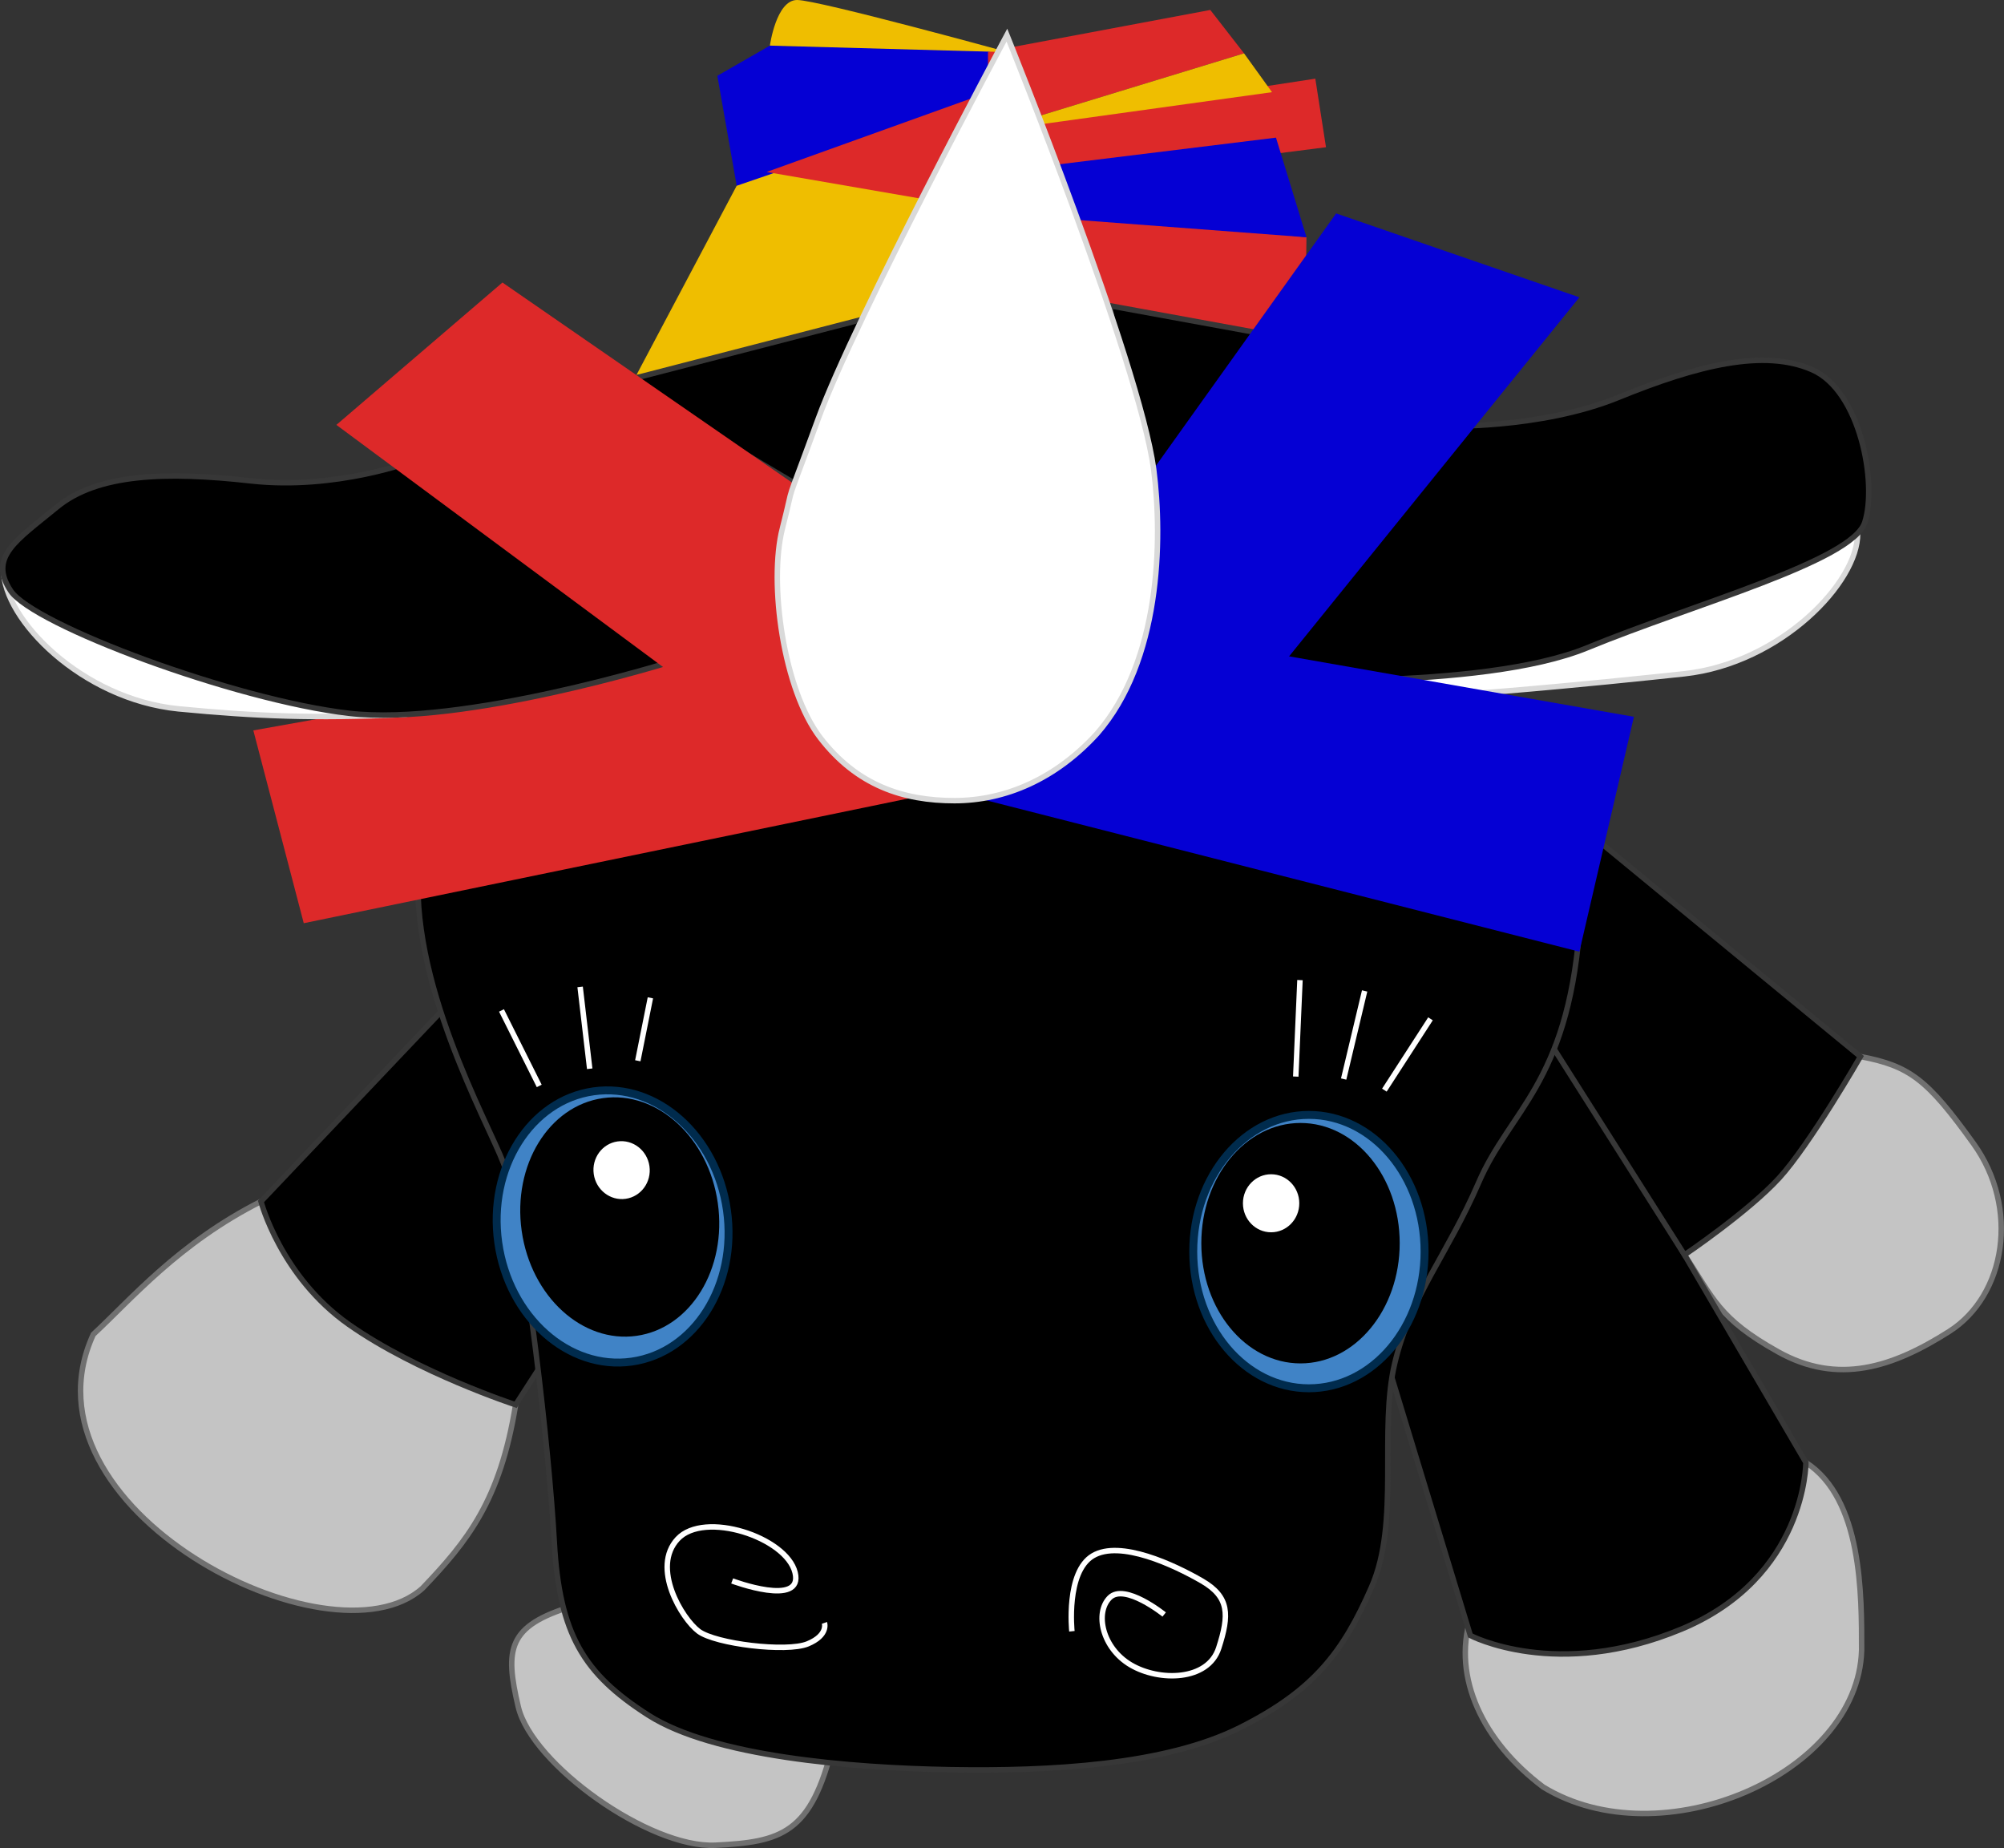 <?xml version="1.0" encoding="UTF-8" standalone="no"?>
<!-- Created with Inkscape (http://www.inkscape.org/) -->

<svg
   xmlns:dc="http://purl.org/dc/elements/1.1/"
   xmlns:cc="http://creativecommons.org/ns#"
   xmlns:rdf="http://www.w3.org/1999/02/22-rdf-syntax-ns#"
   xmlns:svg="http://www.w3.org/2000/svg"
   xmlns="http://www.w3.org/2000/svg"
   xmlns:sodipodi="http://sodipodi.sourceforge.net/DTD/sodipodi-0.dtd"
   xmlns:inkscape="http://www.inkscape.org/namespaces/inkscape"
   width="97.246mm"
   height="89.662mm"
   viewBox="0 0 97.246 89.662"
   version="1.1"
   id="svg4806"
   inkscape:version="0.92.4 (5da689c313, 2019-01-14)"
   sodipodi:docname="flauschi.svg">
  <rect x="0" y="0" width="97.246" height="89.662" fill="#333333" stroke="none"/>
  <defs
     id="defs4800" />
  <sodipodi:namedview
     id="base"
     pagecolor="#ffffff"
     bordercolor="#666666"
     borderopacity="1.0"
     inkscape:pageopacity="0.0"
     inkscape:pageshadow="2"
     inkscape:zoom="0.35"
     inkscape:cx="32.343994"
     inkscape:cy="426.58316"
     inkscape:document-units="mm"
     inkscape:current-layer="layer1"
     showgrid="false"
     fit-margin-top="0"
     fit-margin-left="0"
     fit-margin-right="0"
     fit-margin-bottom="0"
     inkscape:window-width="1276"
     inkscape:window-height="1400"
     inkscape:window-x="1280"
     inkscape:window-y="18"
     inkscape:window-maximized="0" />
  <g
     inkscape:label="Layer 1"
     inkscape:groupmode="layer"
     id="layer1"
     transform="translate(34.26,-172.038)">
    <path
       style="fill:#efbe00;fill-opacity:1;fill-rule:evenodd;stroke:none;stroke-width:0.265px;stroke-linecap:butt;stroke-linejoin:miter;stroke-opacity:1"
       d="m -3.379,190.237 5.666,-10.694 9.609,2.029 -2.58,7.596 z"
       id="path4367"
       inkscape:connector-curvature="0"
       sodipodi:nodetypes="ccccc" />
    <path
       style="fill:#c4c4c4;fill-opacity:1;fill-rule:evenodd;stroke:#707070;stroke-width:0.265px;stroke-linecap:butt;stroke-linejoin:miter;stroke-opacity:1"
       d="m -21.595,230.33 c -4.009,2.024 -6.327,4.773 -8.138,6.45 -3.866,8.426 11.512,16.309 15.973,12.319 2.187,-2.289 3.766,-4.24 4.521,-8.906 0.755,-4.665 -8.347,-11.888 -12.355,-9.864 z"
       id="path4391"
       inkscape:connector-curvature="0"
       sodipodi:nodetypes="zcczz" />
    <path
       style="fill:#c4c4c4;fill-opacity:1;fill-rule:evenodd;stroke:#707070;stroke-width:0.265px;stroke-linecap:butt;stroke-linejoin:miter;stroke-opacity:1"
       d="m 47.483,232.921 c 1.403,2.109 1.631,3.078 4.537,4.702 2.906,1.624 5.553,0.763 8.302,-0.983 2.75,-1.746 3.43,-5.996 1.186,-9.117 -2.244,-3.12 -3.099,-3.771 -5.491,-4.223 -2.392,-0.452 -9.938,7.512 -8.535,9.62 z"
       id="path4385"
       inkscape:connector-curvature="0"
       sodipodi:nodetypes="zzzzzz" />
    <path
       style="fill:#c4c4c4;fill-opacity:1;fill-rule:evenodd;stroke:#707070;stroke-width:0.265px;stroke-linecap:butt;stroke-linejoin:miter;stroke-opacity:1"
       d="m 37.09,250.573 c -0.859,2.846 0.59,5.953 3.534,8.166 5.715,3.495 15.277,-0.603 15.453,-6.632 0.002,-2.677 0.033,-7.348 -2.705,-9.114 -2.738,-1.766 -4.952,7.057 -7.938,8.19 -2.986,1.134 -7.485,-3.456 -8.345,-0.611 z"
       id="path4381"
       inkscape:connector-curvature="0"
       sodipodi:nodetypes="zcczzz" />
    <path
       style="fill:#000000;fill-opacity:1;fill-rule:evenodd;stroke:#373737;stroke-width:0.265px;stroke-linecap:butt;stroke-linejoin:miter;stroke-opacity:1"
       d="m 32.816,237.344 4.274,14.043 c 0,0 4.186,2.214 10.242,-0.308 6.056,-2.523 6.04,-8.086 6.04,-8.086 L 40.163,220.402 Z"
       id="path4379"
       inkscape:connector-curvature="0"
       sodipodi:nodetypes="cczccc" />
    <path
       style="fill:#000000;fill-opacity:1;fill-rule:evenodd;stroke:#373737;stroke-width:0.265px;stroke-linecap:butt;stroke-linejoin:miter;stroke-opacity:1"
       d="m -12.437,220.68 -9.159,9.65 c 0,0 0.954,3.644 4.272,5.974 3.317,2.33 8.084,3.89 8.084,3.89 l 3.088,-4.79 z"
       id="path4389"
       inkscape:connector-curvature="0"
       sodipodi:nodetypes="cczccc" />
    <path
       style="fill:#dd2929;fill-opacity:1;fill-rule:evenodd;stroke:none;stroke-width:0.265px;stroke-linecap:butt;stroke-linejoin:miter;stroke-opacity:1"
       d="m 14.823,182.031 3.256,6.513 10.99,-0.204 0.069,-4.791 z"
       id="path4375"
       inkscape:connector-curvature="0"
       sodipodi:nodetypes="ccccc" />
    <path
       style="fill:#000000;fill-opacity:1;fill-rule:evenodd;stroke:#373737;stroke-width:0.265px;stroke-linecap:butt;stroke-linejoin:miter;stroke-opacity:1"
       d="m 27.931,188.396 -8.345,-1.526 1.696,9.228 z"
       id="path4235"
       inkscape:connector-curvature="0"
       sodipodi:nodetypes="cccc" />
    <path
       style="fill:#000000;fill-opacity:1;fill-rule:evenodd;stroke:#373737;stroke-width:0.265px;stroke-linecap:butt;stroke-linejoin:miter;stroke-opacity:1"
       d="m -4.022,190.533 11.579,-2.993 -3.031,8.081 z"
       id="path4233"
       inkscape:connector-curvature="0"
       sodipodi:nodetypes="cccc" />
    <path
       style="fill:#000000;fill-opacity:1;fill-rule:evenodd;stroke:#373737;stroke-width:0.265px;stroke-linecap:butt;stroke-linejoin:miter;stroke-opacity:1"
       d="m 47.483,232.921 c 0,0 3.098,-2.097 4.591,-3.728 1.493,-1.631 3.944,-5.892 3.944,-5.892 L 41.95,211.724 40.669,222.168 Z"
       id="path4383"
       inkscape:connector-curvature="0"
       sodipodi:nodetypes="czcccc" />
    <path
       style="fill:#c4c4c4;fill-opacity:1;fill-rule:evenodd;stroke:#707070;stroke-width:0.265px;stroke-linecap:butt;stroke-linejoin:miter;stroke-opacity:1"
       d="m 6.154,256.679 c -1.041,4.331 -2.503,4.73 -5.699,4.885 -3.195,0.154 -8.907,-3.919 -9.566,-6.716 -0.658,-2.797 -0.522,-3.93 2.646,-4.885 3.168,-0.954 13.66,2.385 12.619,6.716 z"
       id="path4387"
       inkscape:connector-curvature="0"
       sodipodi:nodetypes="zzzzz" />
    <path
       style="fill:#000000;fill-opacity:1;fill-rule:evenodd;stroke:#373737;stroke-width:0.265px;stroke-linecap:butt;stroke-linejoin:miter;stroke-opacity:1"
       d="m -13.981,214.931 c -0.032,5.845 3.901,12.467 4.26,13.864 1.009,3.949 2.111,13.559 2.358,18.05 0.247,4.491 1.425,6.401 4.562,8.408 3.137,2.008 9.808,2.562 14.654,2.646 4.846,0.084 10.428,-0.223 14.043,-2.035 3.615,-1.812 5.025,-3.679 6.404,-6.836 1.379,-3.156 0.335,-7.592 1.127,-10.871 0.792,-3.28 2.563,-5.263 4.071,-8.752 1.508,-3.489 4.269,-4.796 4.885,-12.212 0.616,-7.415 -19.236,-7.044 -29.104,-7.327 -9.868,-0.283 -27.04,-0.962 -27.258,5.063 z"
       id="path4320"
       inkscape:connector-curvature="0"
       sodipodi:nodetypes="cczzzzzzzzzc" />
    <g
       transform="matrix(0.265,0,0,0.265,-36.79,169.57)"
       id="g4426">
      <ellipse
         ry="25.025"
         rx="21.179"
         cy="238.462"
         cx="249.231"
         id="path4243-3"
         style="color:#000000;clip-rule:nonzero;display:inline;overflow:visible;visibility:visible;opacity:1;isolation:auto;mix-blend-mode:normal;color-interpolation:sRGB;color-interpolation-filters:linearRGB;solid-color:#000000;solid-opacity:1;fill:#4083c6;fill-opacity:1;fill-rule:nonzero;stroke:#002b4d;stroke-width:1.451;stroke-linecap:butt;stroke-linejoin:miter;stroke-miterlimit:4;stroke-dasharray:none;stroke-dashoffset:0;stroke-opacity:1;color-rendering:auto;image-rendering:auto;shape-rendering:auto;text-rendering:auto;enable-background:accumulate" />
      <ellipse
         ry="22.01"
         rx="18.164"
         cy="236.923"
         cx="247.692"
         id="path4243-3-6"
         style="color:#000000;clip-rule:nonzero;display:inline;overflow:visible;visibility:visible;opacity:1;isolation:auto;mix-blend-mode:normal;color-interpolation:sRGB;color-interpolation-filters:linearRGB;solid-color:#000000;solid-opacity:1;fill:#000000;fill-opacity:1;fill-rule:nonzero;stroke:none;stroke-width:0.826;stroke-linecap:butt;stroke-linejoin:miter;stroke-miterlimit:4;stroke-dasharray:none;stroke-dashoffset:0;stroke-opacity:1;color-rendering:auto;image-rendering:auto;shape-rendering:auto;text-rendering:auto;enable-background:accumulate" />
      <ellipse
         transform="scale(1,-1)"
         ry="5.313"
         rx="5.159"
         cy="-229.615"
         cx="242.308"
         id="path4243-3-6-7-5"
         style="color:#000000;clip-rule:nonzero;display:inline;overflow:visible;visibility:visible;opacity:1;isolation:auto;mix-blend-mode:normal;color-interpolation:sRGB;color-interpolation-filters:linearRGB;solid-color:#000000;solid-opacity:1;fill:#ffffff;fill-opacity:1;fill-rule:nonzero;stroke:none;stroke-width:1.542;stroke-linecap:butt;stroke-linejoin:miter;stroke-miterlimit:4;stroke-dasharray:none;stroke-dashoffset:0;stroke-opacity:1;color-rendering:auto;image-rendering:auto;shape-rendering:auto;text-rendering:auto;enable-background:accumulate" />
    </g>
    <path
       style="fill:none;fill-rule:evenodd;stroke:#ffffff;stroke-width:0.265px;stroke-linecap:butt;stroke-linejoin:miter;stroke-opacity:1"
       d="m -9.925,221.062 1.832,3.663"
       id="path4322"
       inkscape:connector-curvature="0" />
    <path
       style="fill:none;fill-rule:evenodd;stroke:#ffffff;stroke-width:0.265px;stroke-linecap:butt;stroke-linejoin:miter;stroke-opacity:1"
       d="m -6.109,219.92 0.465,3.972"
       id="path4322-5"
       inkscape:connector-curvature="0"
       sodipodi:nodetypes="cc" />
    <path
       style="fill:none;fill-rule:evenodd;stroke:#ffffff;stroke-width:0.265px;stroke-linecap:butt;stroke-linejoin:miter;stroke-opacity:1"
       d="m -2.699,220.451 -0.611,3.053"
       id="path4322-6"
       inkscape:connector-curvature="0"
       sodipodi:nodetypes="cc" />
    <path
       style="fill:none;fill-rule:evenodd;stroke:#ffffff;stroke-width:0.265px;stroke-linecap:butt;stroke-linejoin:miter;stroke-opacity:1"
       d="m 28.822,219.59 -0.204,4.681"
       id="path4322-2"
       inkscape:connector-curvature="0"
       sodipodi:nodetypes="cc" />
    <path
       style="fill:none;fill-rule:evenodd;stroke:#ffffff;stroke-width:0.265px;stroke-linecap:butt;stroke-linejoin:miter;stroke-opacity:1"
       d="m 31.96,220.116 -1.018,4.274"
       id="path4322-9"
       inkscape:connector-curvature="0"
       sodipodi:nodetypes="cc" />
    <path
       style="fill:none;fill-rule:evenodd;stroke:#ffffff;stroke-width:0.265px;stroke-linecap:butt;stroke-linejoin:miter;stroke-opacity:1"
       d="M 35.156,221.469 32.918,224.929"
       id="path4322-1"
       inkscape:connector-curvature="0"
       sodipodi:nodetypes="cc" />
    <path
       style="fill:none;fill-rule:evenodd;stroke:#ffffff;stroke-width:0.265px;stroke-linecap:butt;stroke-linejoin:miter;stroke-opacity:1"
       d="m 1.269,248.741 c 0,0 3.474,1.305 3.053,-0.407 -0.421,-1.712 -4.407,-3.018 -5.699,-1.628 -1.292,1.39 0.204,3.867 1.018,4.478 0.814,0.611 4.27,1.031 5.292,0.611 1.022,-0.421 0.814,-1.018 0.814,-1.018"
       id="path4363"
       inkscape:connector-curvature="0"
       sodipodi:nodetypes="czzzzc" />
    <path
       style="fill:none;fill-rule:evenodd;stroke:#ffffff;stroke-width:0.265px;stroke-linecap:butt;stroke-linejoin:miter;stroke-opacity:1"
       d="m 22.233,250.37 c 0,0 -1.919,-1.544 -2.646,-0.814 -0.727,0.73 -0.364,2.437 1.018,3.256 1.382,0.819 3.756,0.79 4.274,-0.814 0.518,-1.604 0.53,-2.478 -0.814,-3.256 -1.344,-0.778 -3.969,-2.008 -5.292,-1.221 -1.323,0.787 -1.018,3.663 -1.018,3.663"
       id="path4365"
       inkscape:connector-curvature="0"
       sodipodi:nodetypes="czzzzzc" />
    <path
       style="fill:#0500d4;fill-opacity:1;fill-rule:evenodd;stroke:none;stroke-width:0.265px;stroke-linecap:butt;stroke-linejoin:miter;stroke-opacity:1"
       d="m 3.101,174.251 -2.551,1.465 0.939,5.335 11.988,-4.108 1.532,-2.387 z"
       id="path4369"
       inkscape:connector-curvature="0"
       sodipodi:nodetypes="cccccc" />
    <path
       style="fill:#dd2929;fill-opacity:1;fill-rule:evenodd;stroke:none;stroke-width:0.265px;stroke-linecap:butt;stroke-linejoin:miter;stroke-opacity:1"
       d="m 14.702,174.353 9.769,-1.832 1.638,2.106 -12.425,3.796 v -3.867 z"
       id="path4371"
       inkscape:connector-curvature="0"
       sodipodi:nodetypes="cccccc" />
    <path
       style="fill:#dd2929;fill-opacity:1;fill-rule:evenodd;stroke:none;stroke-width:0.265px;stroke-linecap:butt;stroke-linejoin:miter;stroke-opacity:1"
       d="m 14.091,178.22 15.476,-2.365 0.518,3.326 -14.773,1.888 z"
       id="path4373"
       inkscape:connector-curvature="0"
       sodipodi:nodetypes="ccccc" />
    <path
       style="fill:#efbe00;fill-opacity:1;fill-rule:evenodd;stroke:none;stroke-width:0.265px;stroke-linecap:butt;stroke-linejoin:miter;stroke-opacity:1"
       d="m 13.684,178.423 12.425,-3.796 1.356,1.883 z"
       id="path4377-6"
       inkscape:connector-curvature="0"
       sodipodi:nodetypes="cccc" />
    <path
       style="fill:#efbe00;fill-opacity:1;fill-rule:evenodd;stroke:none;stroke-width:0.265px;stroke-linecap:butt;stroke-linejoin:miter;stroke-opacity:1"
       d="m 14.646,174.57 c 0,0 -9.208,-2.532 -10.226,-2.532 -1.018,0 -1.32,2.213 -1.32,2.213 z"
       id="path4377"
       inkscape:connector-curvature="0"
       sodipodi:nodetypes="cscc" />
    <g
       transform="matrix(-0.262,0.037,0.037,0.262,51.943,159.845)"
       id="g4426-2">
      <ellipse
         ry="25.025"
         rx="21.179"
         cy="238.462"
         cx="249.231"
         id="path4243-3-7"
         style="color:#000000;clip-rule:nonzero;display:inline;overflow:visible;visibility:visible;opacity:1;isolation:auto;mix-blend-mode:normal;color-interpolation:sRGB;color-interpolation-filters:linearRGB;solid-color:#000000;solid-opacity:1;fill:#4083c6;fill-opacity:1;fill-rule:nonzero;stroke:#002b4d;stroke-width:1.451;stroke-linecap:butt;stroke-linejoin:miter;stroke-miterlimit:4;stroke-dasharray:none;stroke-dashoffset:0;stroke-opacity:1;color-rendering:auto;image-rendering:auto;shape-rendering:auto;text-rendering:auto;enable-background:accumulate" />
      <ellipse
         ry="22.01"
         rx="18.164"
         cy="236.923"
         cx="247.692"
         id="path4243-3-6-0"
         style="color:#000000;clip-rule:nonzero;display:inline;overflow:visible;visibility:visible;opacity:1;isolation:auto;mix-blend-mode:normal;color-interpolation:sRGB;color-interpolation-filters:linearRGB;solid-color:#000000;solid-opacity:1;fill:#000000;fill-opacity:1;fill-rule:nonzero;stroke:none;stroke-width:0.826;stroke-linecap:butt;stroke-linejoin:miter;stroke-miterlimit:4;stroke-dasharray:none;stroke-dashoffset:0;stroke-opacity:1;color-rendering:auto;image-rendering:auto;shape-rendering:auto;text-rendering:auto;enable-background:accumulate" />
      <ellipse
         transform="scale(1,-1)"
         ry="5.313"
         rx="5.159"
         cy="-228.462"
         cx="246.154"
         id="path4243-3-6-7-5-9"
         style="color:#000000;clip-rule:nonzero;display:inline;overflow:visible;visibility:visible;opacity:1;isolation:auto;mix-blend-mode:normal;color-interpolation:sRGB;color-interpolation-filters:linearRGB;solid-color:#000000;solid-opacity:1;fill:#ffffff;fill-opacity:1;fill-rule:nonzero;stroke:none;stroke-width:1.542;stroke-linecap:butt;stroke-linejoin:miter;stroke-miterlimit:4;stroke-dasharray:none;stroke-dashoffset:0;stroke-opacity:1;color-rendering:auto;image-rendering:auto;shape-rendering:auto;text-rendering:auto;enable-background:accumulate" />
    </g>
    <path
       style="fill:#dd2929;fill-opacity:1;fill-rule:evenodd;stroke:none;stroke-width:0.265px;stroke-linecap:butt;stroke-linejoin:miter;stroke-opacity:1"
       d="m -1.819,203.878 -20.148,3.598 2.447,9.354 32.093,-6.62 -6.764,-7.34 z"
       id="path4457"
       inkscape:connector-curvature="0"
       sodipodi:nodetypes="cccccc" />
    <path
       style="fill:#ffffff;fill-opacity:1;fill-rule:evenodd;stroke:#d9d9d9;stroke-width:0.265px;stroke-linecap:butt;stroke-linejoin:miter;stroke-opacity:1"
       d="m -34.084,199.702 c -0.011,2.365 3.783,6.257 8.48,6.727 3.826,0.368 6.59,0.468 10.864,0.282 4.274,-0.186 -15.448,-8.746 -19.344,-7.009 z"
       id="path4231"
       inkscape:connector-curvature="0"
       sodipodi:nodetypes="cczc" />
    <path
       style="fill:#000000;fill-opacity:1;fill-rule:evenodd;stroke:#373737;stroke-width:0.265px;stroke-linecap:butt;stroke-linejoin:miter;stroke-opacity:1"
       d="m -14.199,194.4 c 0,0 -3.762,1.428 -7.892,0.968 -4.13,-0.46 -7.439,-0.35 -9.407,1.271 -1.969,1.62 -3.338,2.423 -2.239,4.071 1.099,1.648 10.878,5.298 16.418,5.936 5.54,0.639 15.535,-2.476 15.535,-2.476 z"
       id="path4229"
       inkscape:connector-curvature="0"
       sodipodi:nodetypes="czzzzcc" />
    <path
       style="fill:#dd2929;fill-opacity:1;fill-rule:evenodd;stroke:none;stroke-width:0.265px;stroke-linecap:butt;stroke-linejoin:miter;stroke-opacity:1"
       d="m 5.953,196.682 -15.831,-10.937 -8.059,6.908 16.118,11.945 8.491,-1.583 z"
       id="path4455"
       inkscape:connector-curvature="0"
       sodipodi:nodetypes="cccccc" />
    <path
       style="fill:#dd2929;fill-opacity:1;fill-rule:evenodd;stroke:none;stroke-width:0.265px;stroke-linecap:butt;stroke-linejoin:miter;stroke-opacity:1"
       d="m 13.667,176.527 -10.727,3.855 8.928,1.542 z"
       id="path4467"
       inkscape:connector-curvature="0"
       sodipodi:nodetypes="cccc" />
    <path
       style="fill:#0500d4;fill-opacity:1;fill-rule:evenodd;stroke:none;stroke-width:0.265px;stroke-linecap:butt;stroke-linejoin:miter;stroke-opacity:1"
       d="m 27.658,178.716 1.481,4.834 -14.089,-1.066 0.194,-2.242 z"
       id="path4369-3"
       inkscape:connector-curvature="0"
       sodipodi:nodetypes="ccccc" />
    <path
       style="fill:#ffffff;fill-opacity:1;fill-rule:evenodd;stroke:#d9d9d9;stroke-width:0.265px;stroke-linecap:butt;stroke-linejoin:miter;stroke-opacity:1"
       d="m 55.883,197.915 c 0.035,2.364 -3.718,6.295 -8.41,6.813 -3.822,0.407 -13.349,1.399 -17.624,1.258 -4.275,-0.142 22.121,-9.768 26.035,-8.071 z"
       id="path4231-0"
       inkscape:connector-curvature="0"
       sodipodi:nodetypes="cczc" />
    <path
       style="fill:#000000;fill-opacity:1;fill-rule:evenodd;stroke:#373737;stroke-width:0.265px;stroke-linecap:butt;stroke-linejoin:miter;stroke-opacity:1"
       d="m 35.675,192.709 c 0,0 4.76,0.174 8.609,-1.393 3.849,-1.567 7.063,-2.361 9.398,-1.338 2.335,1.023 3.156,5.521 2.547,7.405 -0.609,1.884 -8.31,3.96 -13.467,6.083 -5.157,2.122 -16.689,1.513 -16.689,1.513 z"
       id="path4229-6"
       inkscape:connector-curvature="0"
       sodipodi:nodetypes="czzzzcc" />
    <path
       style="fill:#0500d4;fill-opacity:1;fill-rule:evenodd;stroke:none;stroke-width:0.265px;stroke-linecap:butt;stroke-linejoin:miter;stroke-opacity:1"
       d="m 21.418,195.214 9.159,-12.822 11.804,4.071 -15.243,18.85 -6.941,-2.16 z"
       id="path4411"
       inkscape:connector-curvature="0"
       sodipodi:nodetypes="cccccc" />
    <path
       style="fill:#0500d4;fill-opacity:1;fill-rule:evenodd;stroke:none;stroke-width:0.265px;stroke-linecap:butt;stroke-linejoin:miter;stroke-opacity:1"
       d="m 20.197,202.541 -7.327,8.141 29.511,7.53 2.646,-11.397 -19.742,-3.46 z"
       id="path4413"
       inkscape:connector-curvature="0"
       sodipodi:nodetypes="cccccc" />
    <path
       style="fill:#ffffff;fill-rule:evenodd;stroke:#d9d9d9;stroke-width:0.265px;stroke-linecap:butt;stroke-linejoin:miter;stroke-opacity:1"
       d="m 3.712,197.656 c 0.682,-2.67 -0.061,-0.398 1.73,-5.292 1.791,-4.894 9.159,-18.623 9.159,-18.623 0,0 6.417,15.854 7.123,21.065 0.446,3.441 0.317,9.313 -2.748,12.822 -2,2.195 -4.446,3.255 -6.92,3.256 -2.473,0.002 -4.732,-0.736 -6.513,-3.053 -1.781,-2.317 -2.514,-7.506 -1.832,-10.176 z"
       id="path4219"
       inkscape:connector-curvature="0"
       sodipodi:nodetypes="zzccczzz" />
  </g>
</svg>
